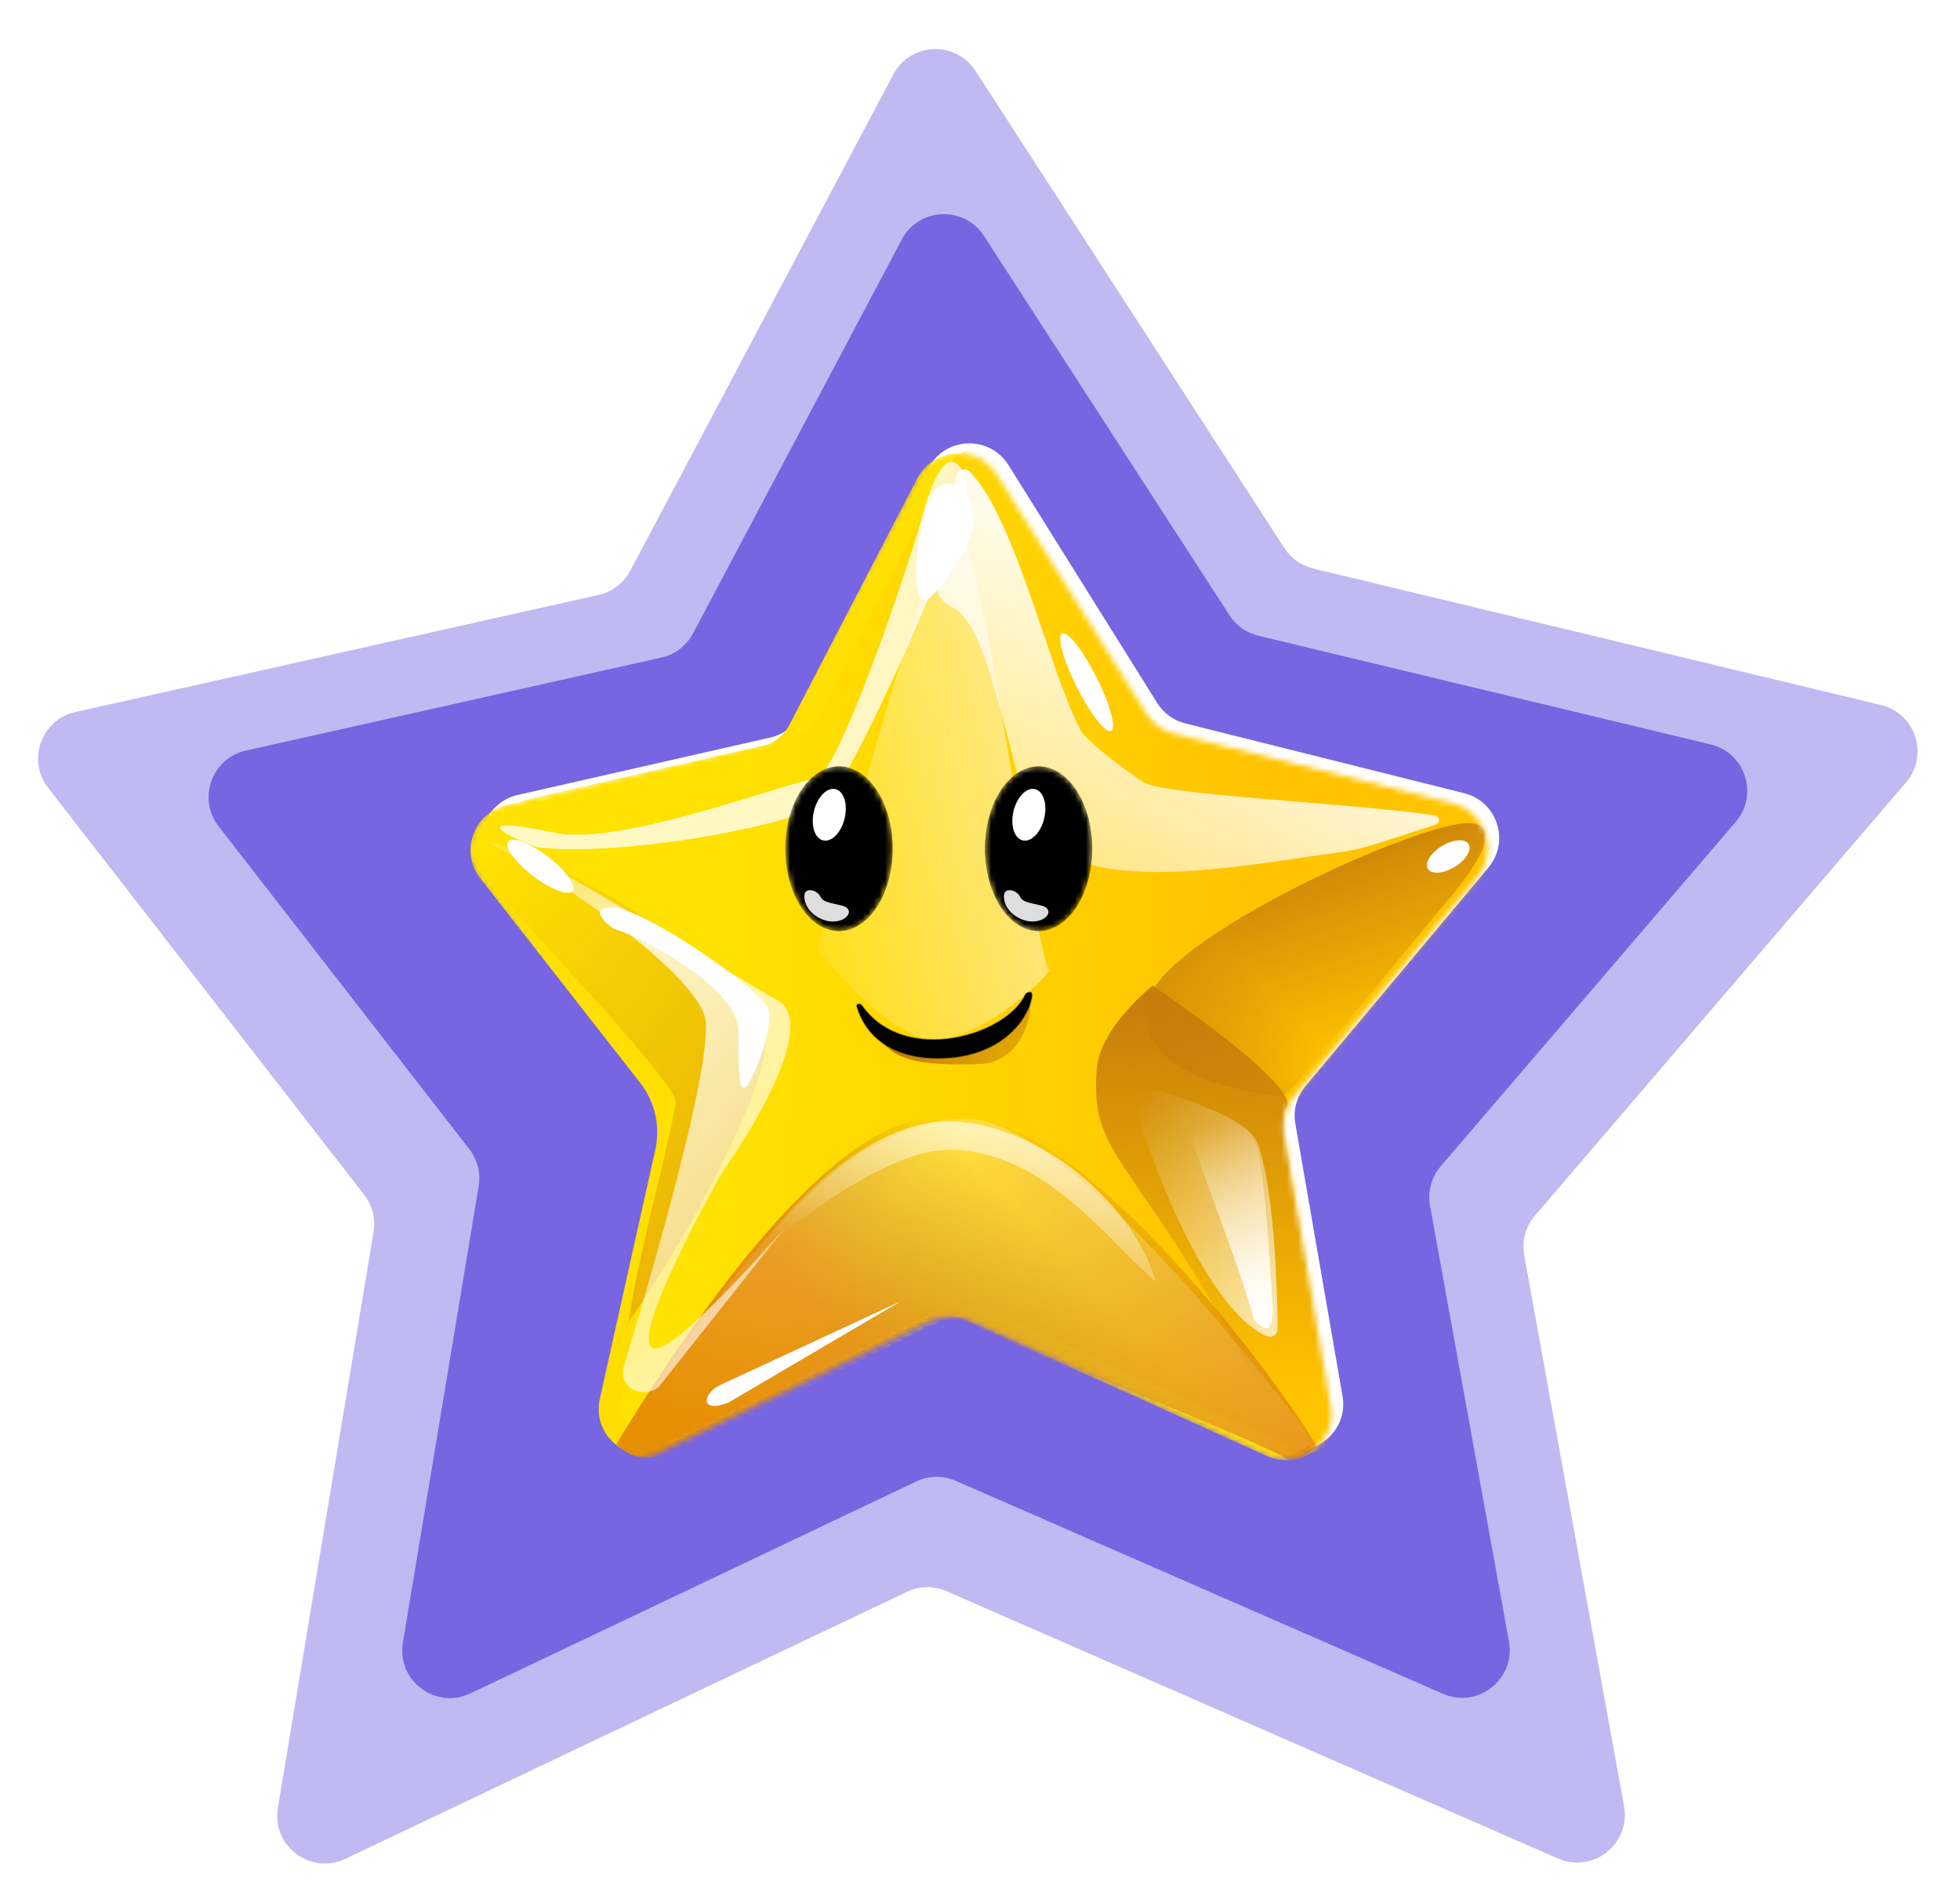 <svg width="351" height="340" viewBox="0 0 351 340" fill="none" xmlns="http://www.w3.org/2000/svg">
<path opacity="0.45" d="M159.98 13.332C163.032 7.574 171.151 7.221 174.693 12.693L230.003 98.143C231.194 99.982 233.046 101.293 235.176 101.806L336.845 126.246C343.049 127.737 345.486 135.259 341.335 140.104L274.874 217.684C273.203 219.634 272.499 222.233 272.956 224.761L290.836 323.455C292.054 330.178 285.275 335.536 279.015 332.8L169.505 284.931C167.238 283.94 164.653 283.981 162.419 285.043L61.852 332.851C55.621 335.813 48.631 330.545 49.762 323.739L66.9 220.588C67.29 218.238 66.681 215.832 65.22 213.951L8.619 141.072C4.779 136.128 7.388 128.869 13.497 127.502L107.192 106.536C109.627 105.991 111.702 104.408 112.871 102.204L159.98 13.332Z" fill="#7765E1"/>
<path d="M161.498 42.888C164.55 37.13 172.669 36.777 176.211 42.249L220.177 110.173C221.367 112.012 223.219 113.324 225.35 113.836L306.349 133.307C312.553 134.799 314.99 142.32 310.839 147.165L258.008 208.834C256.337 210.784 255.633 213.383 256.091 215.911L270.229 293.954C271.447 300.677 264.668 306.035 258.408 303.299L171.172 265.166C168.905 264.175 166.32 264.216 164.086 265.278L84.241 303.235C78.01 306.197 71.02 300.929 72.151 294.123L85.727 212.412C86.117 210.062 85.508 207.656 84.047 205.775L39.154 147.97C35.313 143.026 37.922 135.768 44.031 134.401L118.432 117.752C120.867 117.207 122.942 115.624 124.111 113.419L161.498 42.888Z" fill="#7765E1"/>
<g filter="url(#filter0_f_2169_10601)">
<path d="M166.261 83.849C169.205 78.174 177.203 77.852 180.592 83.272L207.246 125.899C208.379 127.71 210.17 129.012 212.242 129.531L262.219 142.038C268.132 143.518 270.458 150.675 266.545 155.349L233.775 194.49C232.215 196.352 231.555 198.807 231.97 201.2L240.422 249.984C241.554 256.515 234.917 261.65 228.879 258.915L175.535 234.746C173.299 233.733 170.728 233.768 168.519 234.84L121.094 257.877C114.878 260.897 107.925 255.4 109.427 248.655L119.363 204.047C120.297 199.856 119.304 195.466 116.658 192.084L88.031 155.492C84.301 150.724 86.8 143.695 92.704 142.353L137.96 132.064C140.329 131.525 142.341 129.97 143.46 127.814L166.261 83.849Z" fill="white"/>
</g>
<mask id="mask0_2169_10601" style="mask-type:alpha" maskUnits="userSpaceOnUse" x="83" y="81" width="184" height="181">
<path d="M164.193 85.418C167.183 79.817 175.112 79.545 178.478 84.929L205.237 127.723C206.369 129.535 208.16 130.837 210.233 131.355L260.209 143.862C266.123 145.342 268.449 152.499 264.536 157.173L231.758 196.322C230.203 198.18 229.542 200.627 229.951 203.015L238.3 251.828C239.417 258.356 232.779 263.476 226.748 260.738L173.522 236.572C171.288 235.558 168.718 235.59 166.51 236.659L117.859 260.214C111.826 263.134 105.011 258.03 106.117 251.419L114.688 200.213C115.061 197.984 114.504 195.7 113.148 193.893L85.569 157.148C81.998 152.389 84.48 145.529 90.27 144.157L135.37 133.475C137.676 132.929 139.635 131.419 140.751 129.329L164.193 85.418Z" fill="#FFD900"/>
</mask>
<g mask="url(#mask0_2169_10601)">
<path d="M164.252 85.673C167.195 79.998 175.194 79.676 178.583 85.097L205.237 127.723C206.369 129.535 208.16 130.837 210.233 131.355L260.209 143.862C266.123 145.342 268.449 152.499 264.536 157.173L231.765 196.314C230.206 198.177 229.546 200.631 229.961 203.024L238.413 251.808C239.545 258.339 232.907 263.475 226.87 260.739L173.525 236.571C171.289 235.557 168.718 235.592 166.51 236.665L119.085 259.701C112.869 262.721 105.915 257.224 107.418 250.479L117.354 205.871C118.287 201.68 117.295 197.291 114.649 193.909L86.022 157.317C82.291 152.548 84.791 145.519 90.695 144.177L135.951 133.888C138.32 133.349 140.332 131.795 141.45 129.638L164.252 85.673Z" fill="url(#paint0_linear_2169_10601)"/>
<path d="M169.321 84.306C172.265 78.631 180.263 78.309 183.652 83.73L210.306 126.356C211.439 128.167 213.23 129.469 215.302 129.988L265.279 142.495C271.192 143.975 273.518 151.132 269.605 155.806L236.835 194.947C235.275 196.809 234.615 199.264 235.03 201.657L243.482 250.441C244.614 256.972 237.977 262.107 231.939 259.372L178.595 235.203C176.359 234.19 173.788 234.225 171.579 235.297L123.108 258.843C117.085 261.768 110.267 256.685 111.352 250.077L119.77 198.833C120.135 196.612 119.577 194.338 118.226 192.538L90.714 155.881C87.123 151.096 89.653 144.199 95.487 142.873L141.02 132.521C143.39 131.982 145.401 130.427 146.52 128.271L169.321 84.306Z" fill="url(#paint1_linear_2169_10601)"/>
<g filter="url(#filter1_f_2169_10601)">
<path d="M167.028 200.313C147.3 200.312 119.842 242.895 110.362 258.623C113.944 262.294 118.664 261.021 120.576 259.925C133.409 253.641 159.617 240.585 164.22 238.006C168.717 235.487 172.791 236.137 174.275 237.178C188.233 244.22 225.986 259.875 228.412 261.075C231.444 262.576 232.544 260.699 235.183 259.886C237.293 259.235 238.776 257.201 238.162 256.349C223.483 235.987 193.755 200.313 167.028 200.313Z" fill="url(#paint2_linear_2169_10601)"/>
</g>
<g filter="url(#filter2_f_2169_10601)">
<path d="M173.17 200.312C192.898 200.312 226.24 243.108 235.72 258.837C232.139 262.507 231.406 261.756 229.493 260.661C216.661 254.376 180.581 240.585 175.979 238.006C171.482 235.487 167.407 236.137 165.924 237.178C151.965 244.22 123.028 258.685 120.602 259.886C117.57 261.387 115.444 261.911 112.805 261.097C110.694 260.446 109.955 259.054 110.569 258.202C125.248 237.839 146.443 200.313 173.17 200.312Z" fill="url(#paint3_linear_2169_10601)"/>
</g>
<g filter="url(#filter3_f_2169_10601)">
<path d="M173.166 200.312C192.894 200.312 235.361 258.202 235.361 258.202C235.361 258.202 229.412 262.193 227.5 261.097C214.667 254.813 180.577 240.585 175.975 238.006C171.477 235.487 167.403 236.137 165.92 237.178C151.961 244.22 123.024 258.685 120.598 259.886C117.566 261.387 115.439 261.911 112.801 261.097C110.69 260.446 109.951 259.054 110.565 258.202C125.244 237.839 146.439 200.313 173.166 200.312Z" fill="url(#paint4_linear_2169_10601)" fill-opacity="0.3"/>
</g>
<g filter="url(#filter4_f_2169_10601)">
<path d="M224.193 195.531C228.952 196.442 229.67 196.29 230.846 195.531C238.887 185.825 255.359 165.935 256.922 164.021C258.876 161.629 271.899 147.515 262.913 147.395C253.927 147.275 208.106 167.897 205.614 179.339C203.123 190.781 218.244 194.392 224.193 195.531Z" fill="url(#paint5_linear_2169_10601)"/>
</g>
<g filter="url(#filter5_f_2169_10601)">
<path d="M224.193 195.531C228.952 196.442 229.67 196.29 230.846 195.531C238.887 185.825 255.359 165.935 256.922 164.021C258.876 161.629 271.899 147.515 262.913 147.395C253.927 147.275 208.106 167.897 205.614 179.339C203.123 190.781 218.244 194.392 224.193 195.531Z" fill="url(#paint6_linear_2169_10601)"/>
</g>
<g filter="url(#filter6_f_2169_10601)">
<path d="M206.406 176.496C206.406 176.496 196.98 183.965 196.408 191.378C195.036 209.127 204.393 205.771 230.306 258.035C256.219 310.298 226.884 202.286 230.306 198.545C233.728 194.805 206.406 176.496 206.406 176.496Z" fill="url(#paint7_linear_2169_10601)"/>
</g>
<g filter="url(#filter7_f_2169_10601)">
<path d="M136.818 184.749C139.467 191.592 122.809 222.276 112.706 236.474C112.35 236.98 112.193 237.229 112.152 237.296C112.136 237.322 112.138 237.32 112.152 237.296C112.229 237.163 112.674 236.358 112.706 235.587C114.846 222.534 120.964 200.254 120.964 197.345C120.964 193.709 97.457 169.338 88.923 159.561C82.097 151.741 87.604 151.24 91.211 151.967C107.922 157.693 132.779 174.311 136.818 184.749Z" fill="url(#paint8_linear_2169_10601)"/>
</g>
<g filter="url(#filter8_f_2169_10601)">
<path d="M168.992 205.94C158.298 206.394 140.503 219.854 132.938 227.176C139.429 217.926 154.946 200.251 170.697 200.824C186.447 201.397 203.273 215.969 206.971 229.552C198.25 222.015 186.332 205.202 168.992 205.94Z" fill="url(#paint9_linear_2169_10601)" fill-opacity="0.87"/>
</g>
<g filter="url(#filter9_f_2169_10601)">
<path d="M118.028 248.274L140.476 219.962C140.476 219.962 121.195 242.149 117.153 241.469C111.965 240.596 129.343 209.932 129.343 209.932C129.343 209.932 148.984 182.604 138.416 178.684C109.771 161.884 95.25 151.84 87.297 150.875C98.146 155.924 124.012 173.638 126.218 182.111C128.424 190.584 111.705 244.644 111.705 244.644C110.598 249.145 115.827 250.417 118.028 248.274Z" fill="url(#paint10_linear_2169_10601)" fill-opacity="0.78"/>
</g>
<g filter="url(#filter10_f_2169_10601)">
<path d="M168.004 105.512L171.216 85.462C171.415 84.219 172.756 83.586 173.652 84.469C181.736 92.438 187.916 120.23 193.564 130.845C195.09 133.107 201.006 137.572 204.788 140.069C208.29 142.38 240.693 143.69 256.947 145.999C257.891 146.133 257.97 147.395 257.063 147.687L246.19 151.19C243.759 151.973 241.258 152.456 238.725 152.785C222.144 154.934 188.518 162.224 183.816 144.952C179.432 128.846 176.267 111.477 170.534 108.708C169.276 108.1 167.783 106.892 168.004 105.512Z" fill="url(#paint11_linear_2169_10601)"/>
</g>
<g filter="url(#filter11_f_2169_10601)">
<path d="M148.688 142.891C145.303 147.468 110.704 153.66 96.154 151.699C89.965 149.555 83.752 145.786 99.329 149.123C111.348 151.699 142.228 139.525 145.946 139.525C149.663 139.525 161.94 103.993 165.224 92.233C168.758 79.573 171.582 81.814 173.07 85.911C174.557 90.008 155.376 133.847 148.688 142.891Z" fill="white" fill-opacity="0.76"/>
</g>
<g filter="url(#filter12_f_2169_10601)">
<path d="M202.808 194.295C203.924 194.295 223.055 198.993 225.199 204.685C228.507 213.47 228.795 235.043 228.795 237.565C228.795 240.087 226.751 239.38 225.729 238.712C212.772 231.106 201.414 194.295 202.808 194.295Z" fill="url(#paint12_linear_2169_10601)"/>
</g>
<g filter="url(#filter13_f_2169_10601)">
<ellipse cx="4.256" cy="2.198" rx="4.256" ry="2.198" transform="matrix(0.84 -0.543 0.609 0.794 254.443 153.936)" fill="white"/>
</g>
<g filter="url(#filter14_f_2169_10601)">
<ellipse cx="1.974" cy="9.76" rx="1.974" ry="9.76" transform="matrix(0.921 -0.389 0.447 0.894 188.42 114.207)" fill="white"/>
</g>
<g filter="url(#filter15_f_2169_10601)">
<path d="M126.846 251.454C126.414 251.084 126.525 250.49 126.828 249.908C127.365 248.878 128.424 248.265 129.477 247.777L161.316 233.01L130.642 251.044C129.723 251.477 127.678 252.165 126.846 251.454Z" fill="white"/>
</g>
<g filter="url(#filter16_f_2169_10601)">
<path d="M212.944 201.277C212.945 197.908 219.6 200.135 221.076 201.277C221.798 201.277 223.583 202.039 224.949 205.09C226.315 208.141 227.518 226.351 227.948 235.074C227.925 235.911 227.686 237.639 226.918 237.847C226.151 238.056 224.982 236.725 224.493 236.033C221.877 226.113 212.942 204.645 212.944 201.277Z" fill="url(#paint13_linear_2169_10601)"/>
</g>
<g filter="url(#filter17_f_2169_10601)">
<path d="M132.252 184.583C132.253 177.775 117.973 169 109.776 166.219C108.033 164.983 105.594 162.512 109.776 162.512C115.003 162.512 136.477 177.174 137.578 180.713C138.679 184.252 134.368 194.701 133.358 194.785C132.348 194.869 132.252 193.094 132.252 184.583Z" fill="white"/>
</g>
<g filter="url(#filter18_f_2169_10601)">
<path d="M168.116 186.123C159.921 186.776 147.501 171.77 146.336 169.511C149.002 163.433 166.537 94.109 171.129 94.109C175.722 94.109 184.84 168.316 187.886 173.85C186.341 176.109 176.311 185.47 168.116 186.123Z" fill="url(#paint14_linear_2169_10601)" fill-opacity="0.8"/>
</g>
<g filter="url(#filter19_f_2169_10601)">
<path d="M174.441 91.963C175.13 96.941 168.27 105.905 165.921 107.525C162.649 107.982 164.287 94.565 166.444 89.279C168.138 85.127 173.581 85.74 174.441 91.963Z" fill="white"/>
</g>
<g filter="url(#filter20_f_2169_10601)">
<ellipse cx="2.19" cy="7.276" rx="2.19" ry="7.276" transform="matrix(0.678 -0.735 0.789 0.614 89.541 152.256)" fill="white"/>
</g>
<g filter="url(#filter21_f_2169_10601)">
<path d="M175.547 187.006C172 189.631 158.865 185.897 156.243 185.402C159.853 187.383 158.863 191.218 175.547 190.525C182.745 190.227 185.143 182.063 184.509 177.926C183.472 180.061 179.094 184.38 175.547 187.006Z" fill="url(#paint15_linear_2169_10601)"/>
</g>
<path d="M167.948 189.492C159.422 189.492 154.883 185.254 153.444 180.171C153.393 179.914 153.628 179.785 153.853 179.801C154.284 179.832 154.335 180.039 154.484 180.244C162.18 190.842 180.427 185.441 183.721 177.919C184.93 177.236 184.895 178.204 184.726 178.774C184.041 182.425 179.344 189.492 167.948 189.492Z" fill="url(#paint16_linear_2169_10601)" stroke="black" stroke-opacity="0.3" stroke-width="0.275"/>
</g>
<mask id="mask1_2169_10601" style="mask-type:alpha" maskUnits="userSpaceOnUse" x="140" y="137" width="20" height="30">
<ellipse cx="9.598" cy="14.739" rx="9.598" ry="14.739" transform="matrix(1 2.86901e-08 2.00128e-06 1 140.653 137.232)" fill="#551A03"/>
</mask>
<g mask="url(#mask1_2169_10601)">
<ellipse cx="9.598" cy="14.739" rx="9.598" ry="14.739" transform="matrix(1 2.86901e-08 2.00128e-06 1 140.653 137.232)" fill="black"/>
<g filter="url(#filter22_f_2169_10601)">
<ellipse cx="2.824" cy="4.723" rx="2.824" ry="4.723" transform="matrix(0.971 0.238 -0.236 0.972 146.881 140.635)" fill="white"/>
</g>
<g filter="url(#filter23_f_2169_10601)">
<path d="M149.124 165.009C146.866 165.009 144.043 163.14 144.043 160.474C144.043 158.773 146.302 159.34 146.866 160.474C147.431 161.608 148.56 161.608 150.818 162.174C153.076 162.741 151.947 165.009 149.124 165.009Z" fill="white" fill-opacity="0.87"/>
</g>
<path d="M159.619 151.972C159.619 156.004 158.555 159.644 156.845 162.269C155.135 164.896 152.798 166.482 150.251 166.482C147.704 166.482 145.367 164.896 143.656 162.269C141.947 159.644 140.882 156.004 140.882 151.972C140.882 147.94 141.947 144.3 143.656 141.675C145.367 139.048 147.704 137.462 150.251 137.462C152.798 137.462 155.135 139.048 156.845 141.675C158.555 144.3 159.619 147.94 159.619 151.972Z" stroke="black" stroke-opacity="0.6" stroke-width="0.459"/>
</g>
<mask id="mask2_2169_10601" style="mask-type:alpha" maskUnits="userSpaceOnUse" x="176" y="137" width="20" height="30">
<ellipse cx="9.598" cy="14.739" rx="9.598" ry="14.739" transform="matrix(1 1.82058e-08 1.99073e-06 1 176.396 137.232)" fill="#551A03"/>
</mask>
<g mask="url(#mask2_2169_10601)">
<ellipse cx="9.598" cy="14.739" rx="9.598" ry="14.739" transform="matrix(1 1.82058e-08 1.99073e-06 1 176.396 137.232)" fill="black"/>
<g filter="url(#filter24_f_2169_10601)">
<ellipse cx="2.824" cy="4.723" rx="2.824" ry="4.723" transform="matrix(0.971 0.238 -0.236 0.972 182.623 140.635)" fill="white"/>
</g>
<g filter="url(#filter25_f_2169_10601)">
<path d="M184.864 165.009C182.606 165.009 179.783 163.14 179.783 160.474C179.783 158.773 182.041 159.34 182.606 160.474C183.17 161.608 184.3 161.608 186.558 162.174C188.816 162.741 187.687 165.009 184.864 165.009Z" fill="white" fill-opacity="0.87"/>
</g>
<path d="M195.362 151.972C195.362 156.004 194.297 159.644 192.588 162.269C190.877 164.896 188.541 166.482 185.993 166.482C183.446 166.482 181.11 164.896 179.399 162.269C177.69 159.644 176.625 156.004 176.625 151.972C176.625 147.94 177.69 144.3 179.399 141.675C181.11 139.048 183.446 137.462 185.993 137.462C188.541 137.462 190.877 139.048 192.588 141.675C194.297 144.3 195.362 147.94 195.362 151.972Z" stroke="black" stroke-opacity="0.6" stroke-width="0.459"/>
</g>
<defs>
<filter id="filter0_f_2169_10601" x="57.021" y="50.143" width="240.706" height="238.773" filterUnits="userSpaceOnUse" color-interpolation-filters="sRGB">
<feFlood flood-opacity="0" result="BackgroundImageFix"/>
<feBlend mode="normal" in="SourceGraphic" in2="BackgroundImageFix" result="shape"/>
<feGaussianBlur stdDeviation="14.625" result="effect1_foregroundBlur_2169_10601"/>
</filter>
<filter id="filter1_f_2169_10601" x="105.591" y="195.542" width="137.481" height="70.869" filterUnits="userSpaceOnUse" color-interpolation-filters="sRGB">
<feFlood flood-opacity="0" result="BackgroundImageFix"/>
<feBlend mode="normal" in="SourceGraphic" in2="BackgroundImageFix" result="shape"/>
<feGaussianBlur stdDeviation="2.385" result="effect1_foregroundBlur_2169_10601"/>
</filter>
<filter id="filter2_f_2169_10601" x="105.59" y="195.542" width="134.901" height="70.788" filterUnits="userSpaceOnUse" color-interpolation-filters="sRGB">
<feFlood flood-opacity="0" result="BackgroundImageFix"/>
<feBlend mode="normal" in="SourceGraphic" in2="BackgroundImageFix" result="shape"/>
<feGaussianBlur stdDeviation="2.385" result="effect1_foregroundBlur_2169_10601"/>
</filter>
<filter id="filter3_f_2169_10601" x="105.586" y="195.542" width="134.546" height="70.708" filterUnits="userSpaceOnUse" color-interpolation-filters="sRGB">
<feFlood flood-opacity="0" result="BackgroundImageFix"/>
<feBlend mode="normal" in="SourceGraphic" in2="BackgroundImageFix" result="shape"/>
<feGaussianBlur stdDeviation="2.385" result="effect1_foregroundBlur_2169_10601"/>
</filter>
<filter id="filter4_f_2169_10601" x="200.569" y="142.624" width="70.245" height="58.305" filterUnits="userSpaceOnUse" color-interpolation-filters="sRGB">
<feFlood flood-opacity="0" result="BackgroundImageFix"/>
<feBlend mode="normal" in="SourceGraphic" in2="BackgroundImageFix" result="shape"/>
<feGaussianBlur stdDeviation="2.385" result="effect1_foregroundBlur_2169_10601"/>
</filter>
<filter id="filter5_f_2169_10601" x="200.569" y="142.624" width="70.245" height="58.305" filterUnits="userSpaceOnUse" color-interpolation-filters="sRGB">
<feFlood flood-opacity="0" result="BackgroundImageFix"/>
<feBlend mode="normal" in="SourceGraphic" in2="BackgroundImageFix" result="shape"/>
<feGaussianBlur stdDeviation="2.385" result="effect1_foregroundBlur_2169_10601"/>
</filter>
<filter id="filter6_f_2169_10601" x="187.837" y="168.056" width="61.703" height="112.672" filterUnits="userSpaceOnUse" color-interpolation-filters="sRGB">
<feFlood flood-opacity="0" result="BackgroundImageFix"/>
<feBlend mode="normal" in="SourceGraphic" in2="BackgroundImageFix" result="shape"/>
<feGaussianBlur stdDeviation="4.22" result="effect1_foregroundBlur_2169_10601"/>
</filter>
<filter id="filter7_f_2169_10601" x="80.907" y="146.956" width="60.964" height="95.129" filterUnits="userSpaceOnUse" color-interpolation-filters="sRGB">
<feFlood flood-opacity="0" result="BackgroundImageFix"/>
<feBlend mode="normal" in="SourceGraphic" in2="BackgroundImageFix" result="shape"/>
<feGaussianBlur stdDeviation="2.385" result="effect1_foregroundBlur_2169_10601"/>
</filter>
<filter id="filter8_f_2169_10601" x="130.185" y="198.058" width="79.538" height="34.246" filterUnits="userSpaceOnUse" color-interpolation-filters="sRGB">
<feFlood flood-opacity="0" result="BackgroundImageFix"/>
<feBlend mode="normal" in="SourceGraphic" in2="BackgroundImageFix" result="shape"/>
<feGaussianBlur stdDeviation="1.376" result="effect1_foregroundBlur_2169_10601"/>
</filter>
<filter id="filter9_f_2169_10601" x="81.793" y="145.37" width="65.251" height="109.422" filterUnits="userSpaceOnUse" color-interpolation-filters="sRGB">
<feFlood flood-opacity="0" result="BackgroundImageFix"/>
<feBlend mode="normal" in="SourceGraphic" in2="BackgroundImageFix" result="shape"/>
<feGaussianBlur stdDeviation="2.752" result="effect1_foregroundBlur_2169_10601"/>
</filter>
<filter id="filter10_f_2169_10601" x="159.725" y="75.801" width="106.233" height="88.61" filterUnits="userSpaceOnUse" color-interpolation-filters="sRGB">
<feFlood flood-opacity="0" result="BackgroundImageFix"/>
<feBlend mode="normal" in="SourceGraphic" in2="BackgroundImageFix" result="shape"/>
<feGaussianBlur stdDeviation="4.128" result="effect1_foregroundBlur_2169_10601"/>
</filter>
<filter id="filter11_f_2169_10601" x="84.036" y="77.187" width="94.62" height="80.39" filterUnits="userSpaceOnUse" color-interpolation-filters="sRGB">
<feFlood flood-opacity="0" result="BackgroundImageFix"/>
<feBlend mode="normal" in="SourceGraphic" in2="BackgroundImageFix" result="shape"/>
<feGaussianBlur stdDeviation="2.752" result="effect1_foregroundBlur_2169_10601"/>
</filter>
<filter id="filter12_f_2169_10601" x="199.94" y="191.543" width="31.607" height="50.551" filterUnits="userSpaceOnUse" color-interpolation-filters="sRGB">
<feFlood flood-opacity="0" result="BackgroundImageFix"/>
<feBlend mode="normal" in="SourceGraphic" in2="BackgroundImageFix" result="shape"/>
<feGaussianBlur stdDeviation="1.376" result="effect1_foregroundBlur_2169_10601"/>
</filter>
<filter id="filter13_f_2169_10601" x="252.785" y="147.72" width="13.138" height="11.296" filterUnits="userSpaceOnUse" color-interpolation-filters="sRGB">
<feFlood flood-opacity="0" result="BackgroundImageFix"/>
<feBlend mode="normal" in="SourceGraphic" in2="BackgroundImageFix" result="shape"/>
<feGaussianBlur stdDeviation="1.376" result="effect1_foregroundBlur_2169_10601"/>
</filter>
<filter id="filter14_f_2169_10601" x="187.121" y="110.654" width="14.963" height="23.033" filterUnits="userSpaceOnUse" color-interpolation-filters="sRGB">
<feFlood flood-opacity="0" result="BackgroundImageFix"/>
<feBlend mode="normal" in="SourceGraphic" in2="BackgroundImageFix" result="shape"/>
<feGaussianBlur stdDeviation="1.376" result="effect1_foregroundBlur_2169_10601"/>
</filter>
<filter id="filter15_f_2169_10601" x="121.056" y="227.505" width="45.765" height="29.76" filterUnits="userSpaceOnUse" color-interpolation-filters="sRGB">
<feFlood flood-opacity="0" result="BackgroundImageFix"/>
<feBlend mode="normal" in="SourceGraphic" in2="BackgroundImageFix" result="shape"/>
<feGaussianBlur stdDeviation="2.752" result="effect1_foregroundBlur_2169_10601"/>
</filter>
<filter id="filter16_f_2169_10601" x="207.439" y="193.988" width="26.014" height="49.386" filterUnits="userSpaceOnUse" color-interpolation-filters="sRGB">
<feFlood flood-opacity="0" result="BackgroundImageFix"/>
<feBlend mode="normal" in="SourceGraphic" in2="BackgroundImageFix" result="shape"/>
<feGaussianBlur stdDeviation="2.752" result="effect1_foregroundBlur_2169_10601"/>
</filter>
<filter id="filter17_f_2169_10601" x="103.797" y="158.842" width="37.629" height="39.616" filterUnits="userSpaceOnUse" color-interpolation-filters="sRGB">
<feFlood flood-opacity="0" result="BackgroundImageFix"/>
<feBlend mode="normal" in="SourceGraphic" in2="BackgroundImageFix" result="shape"/>
<feGaussianBlur stdDeviation="1.835" result="effect1_foregroundBlur_2169_10601"/>
</filter>
<filter id="filter18_f_2169_10601" x="140.831" y="88.605" width="52.56" height="103.043" filterUnits="userSpaceOnUse" color-interpolation-filters="sRGB">
<feFlood flood-opacity="0" result="BackgroundImageFix"/>
<feBlend mode="normal" in="SourceGraphic" in2="BackgroundImageFix" result="shape"/>
<feGaussianBlur stdDeviation="2.752" result="effect1_foregroundBlur_2169_10601"/>
</filter>
<filter id="filter19_f_2169_10601" x="158.565" y="81.127" width="21.429" height="31.914" filterUnits="userSpaceOnUse" color-interpolation-filters="sRGB">
<feFlood flood-opacity="0" result="BackgroundImageFix"/>
<feBlend mode="normal" in="SourceGraphic" in2="BackgroundImageFix" result="shape"/>
<feGaussianBlur stdDeviation="2.752" result="effect1_foregroundBlur_2169_10601"/>
</filter>
<filter id="filter20_f_2169_10601" x="87.165" y="146.694" width="19.207" height="16.84" filterUnits="userSpaceOnUse" color-interpolation-filters="sRGB">
<feFlood flood-opacity="0" result="BackgroundImageFix"/>
<feBlend mode="normal" in="SourceGraphic" in2="BackgroundImageFix" result="shape"/>
<feGaussianBlur stdDeviation="1.835" result="effect1_foregroundBlur_2169_10601"/>
</filter>
<filter id="filter21_f_2169_10601" x="151.788" y="173.471" width="37.273" height="21.591" filterUnits="userSpaceOnUse" color-interpolation-filters="sRGB">
<feFlood flood-opacity="0" result="BackgroundImageFix"/>
<feBlend mode="normal" in="SourceGraphic" in2="BackgroundImageFix" result="shape"/>
<feGaussianBlur stdDeviation="2.227" result="effect1_foregroundBlur_2169_10601"/>
</filter>
<filter id="filter22_f_2169_10601" x="143.55" y="139.258" width="9.92" height="13.277" filterUnits="userSpaceOnUse" color-interpolation-filters="sRGB">
<feFlood flood-opacity="0" result="BackgroundImageFix"/>
<feBlend mode="normal" in="SourceGraphic" in2="BackgroundImageFix" result="shape"/>
<feGaussianBlur stdDeviation="1" result="effect1_foregroundBlur_2169_10601"/>
</filter>
<filter id="filter23_f_2169_10601" x="140.656" y="156.013" width="14.751" height="12.383" filterUnits="userSpaceOnUse" color-interpolation-filters="sRGB">
<feFlood flood-opacity="0" result="BackgroundImageFix"/>
<feBlend mode="normal" in="SourceGraphic" in2="BackgroundImageFix" result="shape"/>
<feGaussianBlur stdDeviation="1.694" result="effect1_foregroundBlur_2169_10601"/>
</filter>
<filter id="filter24_f_2169_10601" x="179.292" y="139.258" width="9.92" height="13.277" filterUnits="userSpaceOnUse" color-interpolation-filters="sRGB">
<feFlood flood-opacity="0" result="BackgroundImageFix"/>
<feBlend mode="normal" in="SourceGraphic" in2="BackgroundImageFix" result="shape"/>
<feGaussianBlur stdDeviation="1" result="effect1_foregroundBlur_2169_10601"/>
</filter>
<filter id="filter25_f_2169_10601" x="176.395" y="156.013" width="14.751" height="12.383" filterUnits="userSpaceOnUse" color-interpolation-filters="sRGB">
<feFlood flood-opacity="0" result="BackgroundImageFix"/>
<feBlend mode="normal" in="SourceGraphic" in2="BackgroundImageFix" result="shape"/>
<feGaussianBlur stdDeviation="1.694" result="effect1_foregroundBlur_2169_10601"/>
</filter>
<linearGradient id="paint0_linear_2169_10601" x1="236.423" y1="247.22" x2="101.502" y2="130.102" gradientUnits="userSpaceOnUse">
<stop stop-color="#FFD900"/>
<stop offset="1" stop-color="#FFE102"/>
</linearGradient>
<linearGradient id="paint1_linear_2169_10601" x1="223.761" y1="167.214" x2="131.675" y2="164.101" gradientUnits="userSpaceOnUse">
<stop stop-color="#FFC400"/>
<stop offset="1" stop-color="#FFE102"/>
</linearGradient>
<linearGradient id="paint2_linear_2169_10601" x1="170.01" y1="203.711" x2="143.352" y2="229.661" gradientUnits="userSpaceOnUse">
<stop stop-color="#B87409" stop-opacity="0"/>
<stop offset="1" stop-color="#E78F04"/>
</linearGradient>
<linearGradient id="paint3_linear_2169_10601" x1="170.187" y1="203.711" x2="246.698" y2="267.78" gradientUnits="userSpaceOnUse">
<stop stop-color="#C67D0A" stop-opacity="0"/>
<stop offset="1" stop-color="#E9890C"/>
</linearGradient>
<linearGradient id="paint4_linear_2169_10601" x1="149.288" y1="261.479" x2="167.001" y2="183.748" gradientUnits="userSpaceOnUse">
<stop stop-color="white" stop-opacity="0"/>
<stop offset="1" stop-color="white"/>
</linearGradient>
<linearGradient id="paint5_linear_2169_10601" x1="256.43" y1="184.737" x2="243.581" y2="145.81" gradientUnits="userSpaceOnUse">
<stop stop-color="#C67D0A" stop-opacity="0"/>
<stop offset="1" stop-color="#C67D0A"/>
</linearGradient>
<linearGradient id="paint6_linear_2169_10601" x1="232.522" y1="182.709" x2="205.128" y2="210.404" gradientUnits="userSpaceOnUse">
<stop stop-color="#C67D0A" stop-opacity="0"/>
<stop offset="1" stop-color="#C67D0A"/>
</linearGradient>
<linearGradient id="paint7_linear_2169_10601" x1="226.914" y1="250.164" x2="225.127" y2="178.694" gradientUnits="userSpaceOnUse">
<stop stop-color="#C67D0A" stop-opacity="0"/>
<stop offset="1" stop-color="#C67D0A"/>
</linearGradient>
<linearGradient id="paint8_linear_2169_10601" x1="57.89" y1="194.413" x2="184.073" y2="284.115" gradientUnits="userSpaceOnUse">
<stop stop-color="#C67D0A" stop-opacity="0"/>
<stop offset="1" stop-color="#E9890C"/>
</linearGradient>
<linearGradient id="paint9_linear_2169_10601" x1="183.684" y1="190.967" x2="172.06" y2="231.681" gradientUnits="userSpaceOnUse">
<stop stop-color="white"/>
<stop offset="1" stop-color="white" stop-opacity="0"/>
</linearGradient>
<linearGradient id="paint10_linear_2169_10601" x1="198.46" y1="264.775" x2="87.526" y2="138.516" gradientUnits="userSpaceOnUse">
<stop stop-color="white" stop-opacity="0"/>
<stop offset="0.245" stop-color="white"/>
<stop offset="0.464" stop-color="white" stop-opacity="0.69"/>
<stop offset="0.755" stop-color="white"/>
<stop offset="1" stop-color="white" stop-opacity="0"/>
</linearGradient>
<linearGradient id="paint11_linear_2169_10601" x1="226.052" y1="105.298" x2="165.19" y2="216.383" gradientUnits="userSpaceOnUse">
<stop stop-color="white"/>
<stop offset="1" stop-color="white" stop-opacity="0"/>
</linearGradient>
<linearGradient id="paint12_linear_2169_10601" x1="247.702" y1="242.625" x2="196.563" y2="208.465" gradientUnits="userSpaceOnUse">
<stop stop-color="white"/>
<stop offset="1" stop-color="white" stop-opacity="0"/>
</linearGradient>
<linearGradient id="paint13_linear_2169_10601" x1="230.104" y1="242.273" x2="220.69" y2="200.784" gradientUnits="userSpaceOnUse">
<stop offset="0.208" stop-color="white"/>
<stop offset="1" stop-color="white" stop-opacity="0"/>
</linearGradient>
<linearGradient id="paint14_linear_2169_10601" x1="225.072" y1="164.976" x2="138.063" y2="186.025" gradientUnits="userSpaceOnUse">
<stop stop-color="white"/>
<stop offset="1" stop-color="white" stop-opacity="0"/>
</linearGradient>
<linearGradient id="paint15_linear_2169_10601" x1="193.003" y1="198.182" x2="169.582" y2="178.568" gradientUnits="userSpaceOnUse">
<stop stop-color="#C67D0A" stop-opacity="0"/>
<stop offset="1" stop-color="#C67D0A"/>
</linearGradient>
<linearGradient id="paint16_linear_2169_10601" x1="180.125" y1="156.308" x2="162.443" y2="209.15" gradientUnits="userSpaceOnUse">
<stop/>
<stop offset="1" stop-color="#030303"/>
</linearGradient>
</defs>
</svg>

